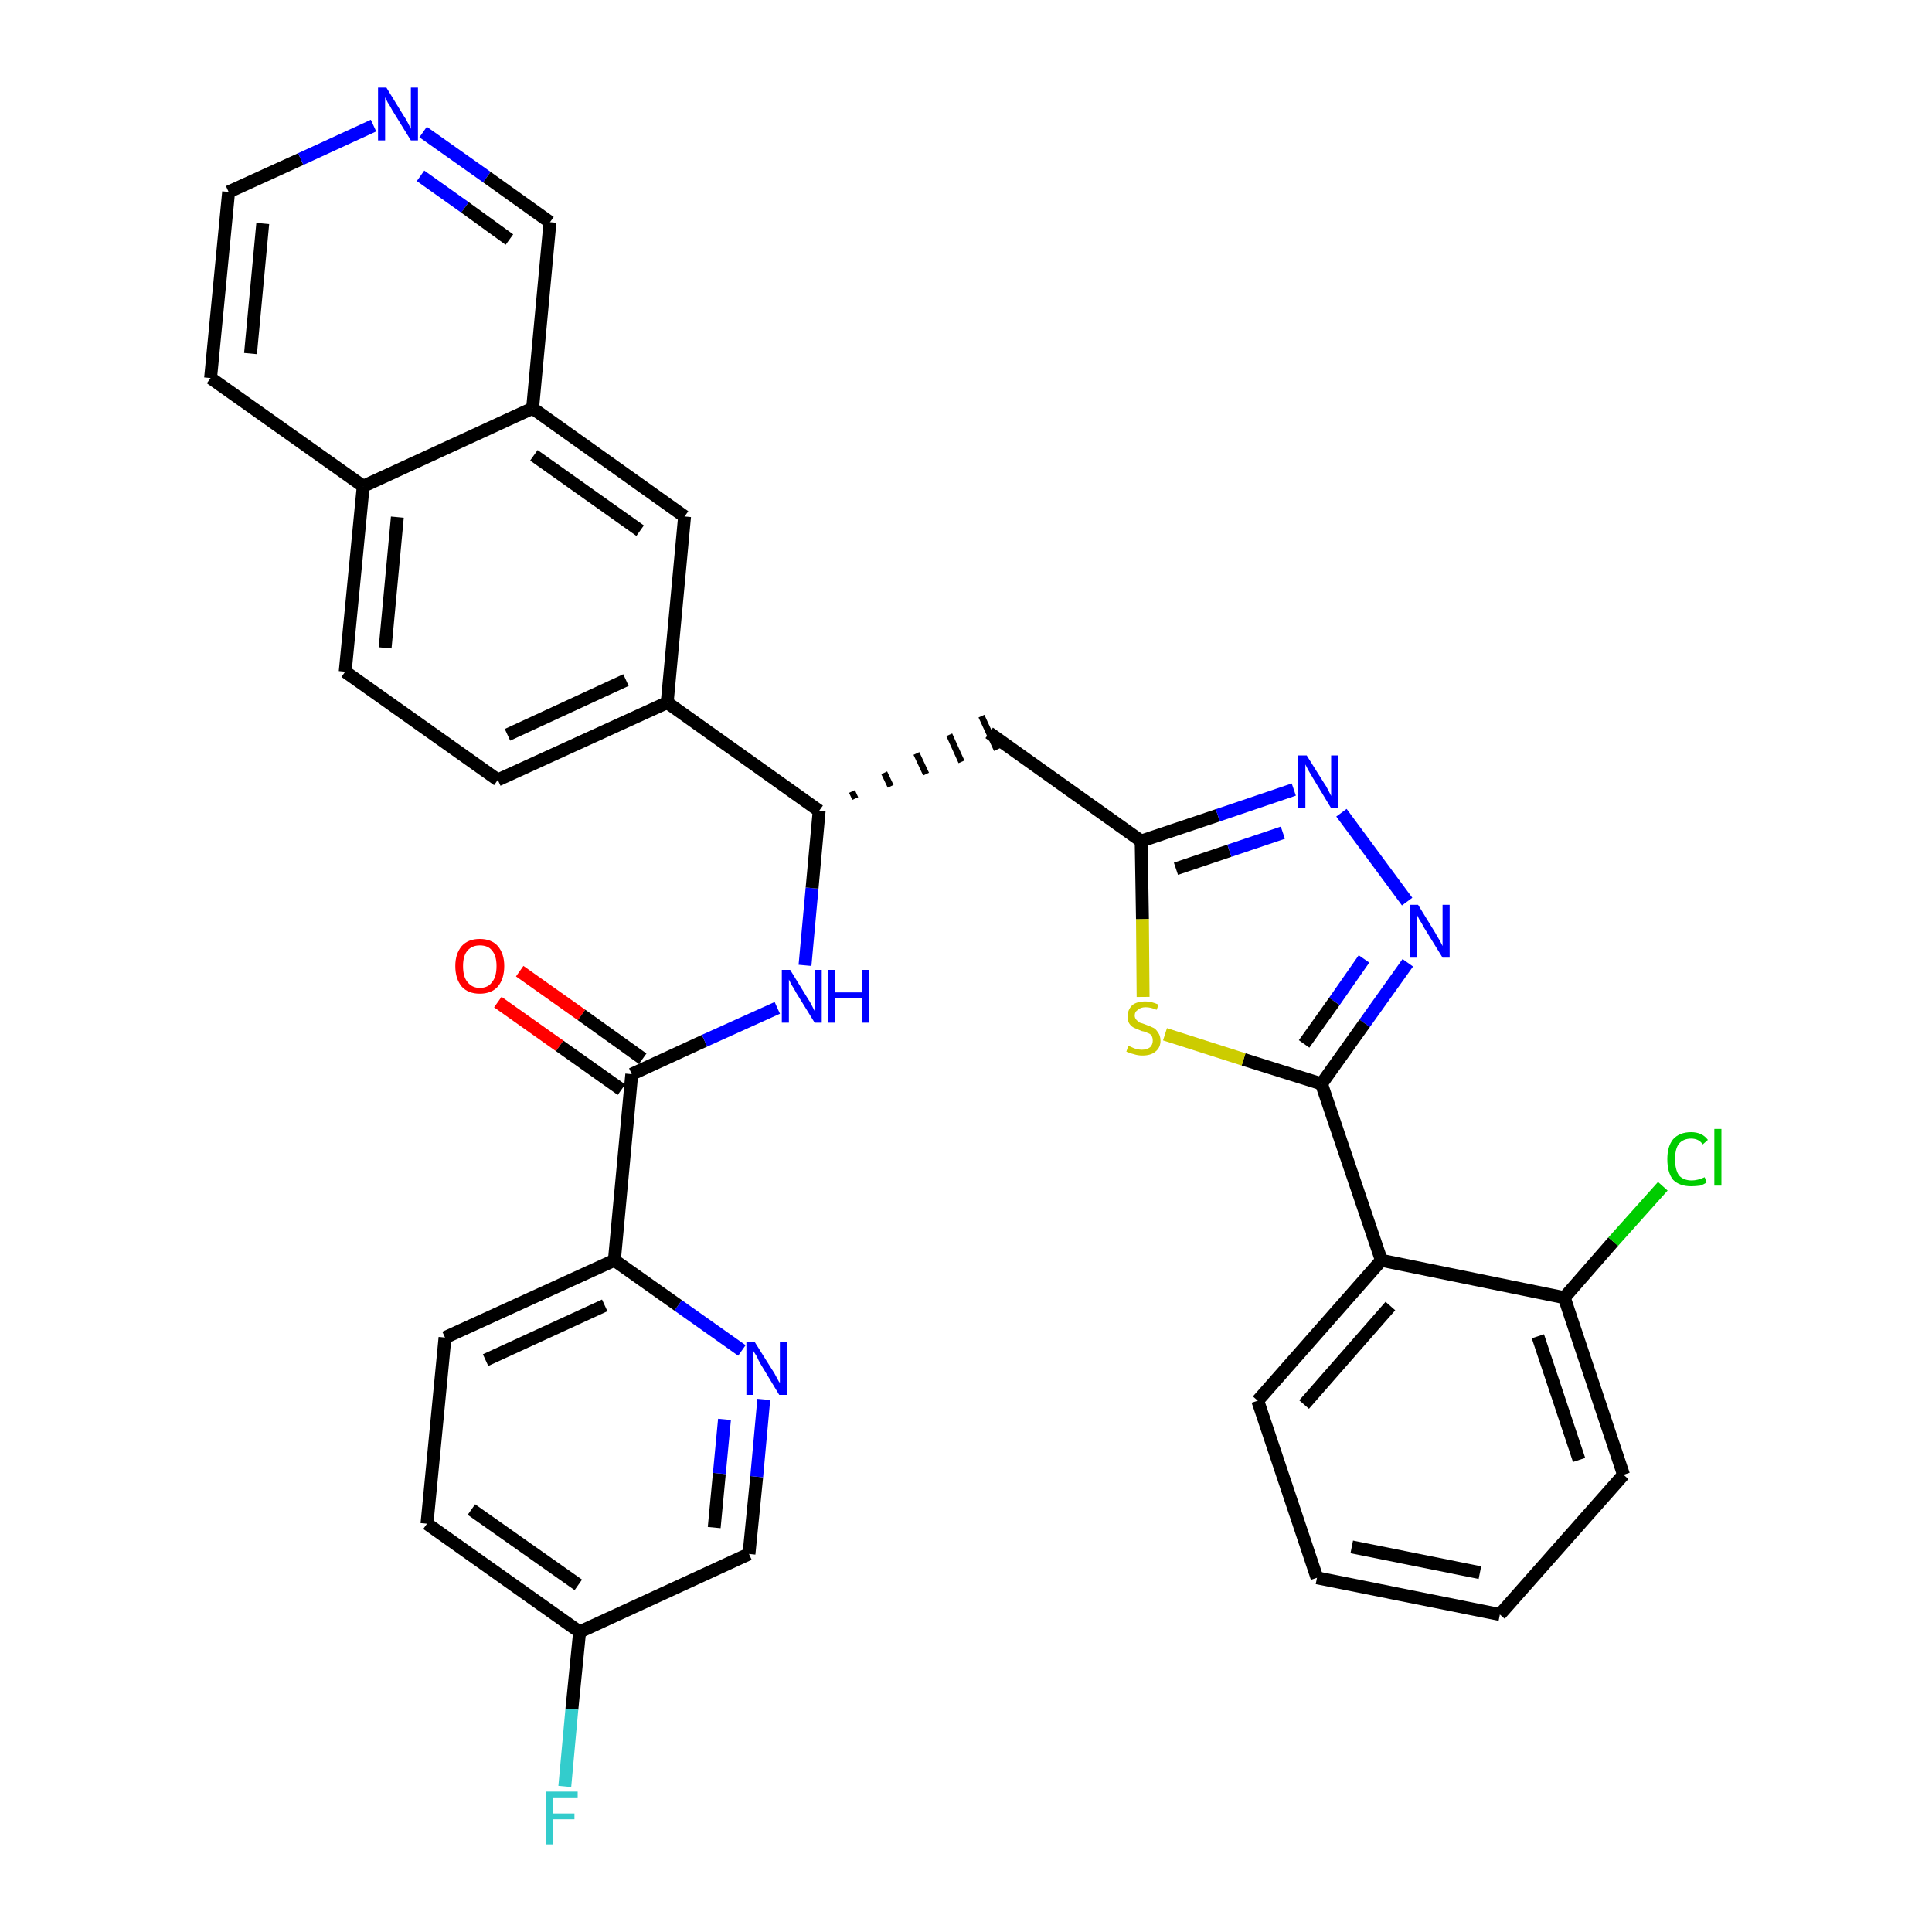 <?xml version='1.0' encoding='iso-8859-1'?>
<svg version='1.1' baseProfile='full'
              xmlns='http://www.w3.org/2000/svg'
                      xmlns:rdkit='http://www.rdkit.org/xml'
                      xmlns:xlink='http://www.w3.org/1999/xlink'
                  xml:space='preserve'
width='300px' height='300px' viewBox='0 0 300 300'>
<!-- END OF HEADER -->
<path class='bond-0 atom-0 atom-1' d='M 77.3,155.6 L 86.9,162.4' style='fill:none;fill-rule:evenodd;stroke:#FF0000;stroke-width:2.0px;stroke-linecap:butt;stroke-linejoin:miter;stroke-opacity:1' />
<path class='bond-0 atom-0 atom-1' d='M 86.9,162.4 L 96.5,169.2' style='fill:none;fill-rule:evenodd;stroke:#000000;stroke-width:2.0px;stroke-linecap:butt;stroke-linejoin:miter;stroke-opacity:1' />
<path class='bond-0 atom-0 atom-1' d='M 80.7,150.8 L 90.3,157.6' style='fill:none;fill-rule:evenodd;stroke:#FF0000;stroke-width:2.0px;stroke-linecap:butt;stroke-linejoin:miter;stroke-opacity:1' />
<path class='bond-0 atom-0 atom-1' d='M 90.3,157.6 L 99.8,164.4' style='fill:none;fill-rule:evenodd;stroke:#000000;stroke-width:2.0px;stroke-linecap:butt;stroke-linejoin:miter;stroke-opacity:1' />
<path class='bond-1 atom-1 atom-2' d='M 98.1,166.8 L 109.4,161.6' style='fill:none;fill-rule:evenodd;stroke:#000000;stroke-width:2.0px;stroke-linecap:butt;stroke-linejoin:miter;stroke-opacity:1' />
<path class='bond-1 atom-1 atom-2' d='M 109.4,161.6 L 120.7,156.5' style='fill:none;fill-rule:evenodd;stroke:#0000FF;stroke-width:2.0px;stroke-linecap:butt;stroke-linejoin:miter;stroke-opacity:1' />
<path class='bond-26 atom-1 atom-27' d='M 98.1,166.8 L 95.4,195.7' style='fill:none;fill-rule:evenodd;stroke:#000000;stroke-width:2.0px;stroke-linecap:butt;stroke-linejoin:miter;stroke-opacity:1' />
<path class='bond-2 atom-2 atom-3' d='M 125.0,149.9 L 126.1,137.9' style='fill:none;fill-rule:evenodd;stroke:#0000FF;stroke-width:2.0px;stroke-linecap:butt;stroke-linejoin:miter;stroke-opacity:1' />
<path class='bond-2 atom-2 atom-3' d='M 126.1,137.9 L 127.2,125.9' style='fill:none;fill-rule:evenodd;stroke:#000000;stroke-width:2.0px;stroke-linecap:butt;stroke-linejoin:miter;stroke-opacity:1' />
<path class='bond-3 atom-3 atom-4' d='M 132.8,124.0 L 132.3,122.9' style='fill:none;fill-rule:evenodd;stroke:#000000;stroke-width:1.0px;stroke-linecap:butt;stroke-linejoin:miter;stroke-opacity:1' />
<path class='bond-3 atom-3 atom-4' d='M 138.3,122.1 L 137.3,120.0' style='fill:none;fill-rule:evenodd;stroke:#000000;stroke-width:1.0px;stroke-linecap:butt;stroke-linejoin:miter;stroke-opacity:1' />
<path class='bond-3 atom-3 atom-4' d='M 143.8,120.2 L 142.3,117.0' style='fill:none;fill-rule:evenodd;stroke:#000000;stroke-width:1.0px;stroke-linecap:butt;stroke-linejoin:miter;stroke-opacity:1' />
<path class='bond-3 atom-3 atom-4' d='M 149.3,118.3 L 147.4,114.1' style='fill:none;fill-rule:evenodd;stroke:#000000;stroke-width:1.0px;stroke-linecap:butt;stroke-linejoin:miter;stroke-opacity:1' />
<path class='bond-3 atom-3 atom-4' d='M 154.8,116.4 L 152.4,111.2' style='fill:none;fill-rule:evenodd;stroke:#000000;stroke-width:1.0px;stroke-linecap:butt;stroke-linejoin:miter;stroke-opacity:1' />
<path class='bond-16 atom-3 atom-17' d='M 127.2,125.9 L 103.6,109.1' style='fill:none;fill-rule:evenodd;stroke:#000000;stroke-width:2.0px;stroke-linecap:butt;stroke-linejoin:miter;stroke-opacity:1' />
<path class='bond-4 atom-4 atom-5' d='M 153.6,113.8 L 177.2,130.6' style='fill:none;fill-rule:evenodd;stroke:#000000;stroke-width:2.0px;stroke-linecap:butt;stroke-linejoin:miter;stroke-opacity:1' />
<path class='bond-5 atom-5 atom-6' d='M 177.2,130.6 L 189.1,126.6' style='fill:none;fill-rule:evenodd;stroke:#000000;stroke-width:2.0px;stroke-linecap:butt;stroke-linejoin:miter;stroke-opacity:1' />
<path class='bond-5 atom-5 atom-6' d='M 189.1,126.6 L 200.9,122.6' style='fill:none;fill-rule:evenodd;stroke:#0000FF;stroke-width:2.0px;stroke-linecap:butt;stroke-linejoin:miter;stroke-opacity:1' />
<path class='bond-5 atom-5 atom-6' d='M 182.6,134.9 L 190.9,132.1' style='fill:none;fill-rule:evenodd;stroke:#000000;stroke-width:2.0px;stroke-linecap:butt;stroke-linejoin:miter;stroke-opacity:1' />
<path class='bond-5 atom-5 atom-6' d='M 190.9,132.1 L 199.2,129.3' style='fill:none;fill-rule:evenodd;stroke:#0000FF;stroke-width:2.0px;stroke-linecap:butt;stroke-linejoin:miter;stroke-opacity:1' />
<path class='bond-33 atom-16 atom-5' d='M 177.5,154.8 L 177.4,142.7' style='fill:none;fill-rule:evenodd;stroke:#CCCC00;stroke-width:2.0px;stroke-linecap:butt;stroke-linejoin:miter;stroke-opacity:1' />
<path class='bond-33 atom-16 atom-5' d='M 177.4,142.7 L 177.2,130.6' style='fill:none;fill-rule:evenodd;stroke:#000000;stroke-width:2.0px;stroke-linecap:butt;stroke-linejoin:miter;stroke-opacity:1' />
<path class='bond-6 atom-6 atom-7' d='M 208.3,126.2 L 218.5,140.0' style='fill:none;fill-rule:evenodd;stroke:#0000FF;stroke-width:2.0px;stroke-linecap:butt;stroke-linejoin:miter;stroke-opacity:1' />
<path class='bond-7 atom-7 atom-8' d='M 218.6,149.5 L 211.9,158.9' style='fill:none;fill-rule:evenodd;stroke:#0000FF;stroke-width:2.0px;stroke-linecap:butt;stroke-linejoin:miter;stroke-opacity:1' />
<path class='bond-7 atom-7 atom-8' d='M 211.9,158.9 L 205.2,168.3' style='fill:none;fill-rule:evenodd;stroke:#000000;stroke-width:2.0px;stroke-linecap:butt;stroke-linejoin:miter;stroke-opacity:1' />
<path class='bond-7 atom-7 atom-8' d='M 211.8,148.9 L 207.2,155.5' style='fill:none;fill-rule:evenodd;stroke:#0000FF;stroke-width:2.0px;stroke-linecap:butt;stroke-linejoin:miter;stroke-opacity:1' />
<path class='bond-7 atom-7 atom-8' d='M 207.2,155.5 L 202.5,162.1' style='fill:none;fill-rule:evenodd;stroke:#000000;stroke-width:2.0px;stroke-linecap:butt;stroke-linejoin:miter;stroke-opacity:1' />
<path class='bond-8 atom-8 atom-9' d='M 205.2,168.3 L 214.5,195.7' style='fill:none;fill-rule:evenodd;stroke:#000000;stroke-width:2.0px;stroke-linecap:butt;stroke-linejoin:miter;stroke-opacity:1' />
<path class='bond-15 atom-8 atom-16' d='M 205.2,168.3 L 193.1,164.5' style='fill:none;fill-rule:evenodd;stroke:#000000;stroke-width:2.0px;stroke-linecap:butt;stroke-linejoin:miter;stroke-opacity:1' />
<path class='bond-15 atom-8 atom-16' d='M 193.1,164.5 L 180.9,160.6' style='fill:none;fill-rule:evenodd;stroke:#CCCC00;stroke-width:2.0px;stroke-linecap:butt;stroke-linejoin:miter;stroke-opacity:1' />
<path class='bond-9 atom-9 atom-10' d='M 214.5,195.7 L 195.3,217.5' style='fill:none;fill-rule:evenodd;stroke:#000000;stroke-width:2.0px;stroke-linecap:butt;stroke-linejoin:miter;stroke-opacity:1' />
<path class='bond-9 atom-9 atom-10' d='M 215.9,202.8 L 202.5,218.1' style='fill:none;fill-rule:evenodd;stroke:#000000;stroke-width:2.0px;stroke-linecap:butt;stroke-linejoin:miter;stroke-opacity:1' />
<path class='bond-36 atom-14 atom-9' d='M 242.9,201.5 L 214.5,195.7' style='fill:none;fill-rule:evenodd;stroke:#000000;stroke-width:2.0px;stroke-linecap:butt;stroke-linejoin:miter;stroke-opacity:1' />
<path class='bond-10 atom-10 atom-11' d='M 195.3,217.5 L 204.5,245.0' style='fill:none;fill-rule:evenodd;stroke:#000000;stroke-width:2.0px;stroke-linecap:butt;stroke-linejoin:miter;stroke-opacity:1' />
<path class='bond-11 atom-11 atom-12' d='M 204.5,245.0 L 232.9,250.7' style='fill:none;fill-rule:evenodd;stroke:#000000;stroke-width:2.0px;stroke-linecap:butt;stroke-linejoin:miter;stroke-opacity:1' />
<path class='bond-11 atom-11 atom-12' d='M 209.9,240.2 L 229.8,244.2' style='fill:none;fill-rule:evenodd;stroke:#000000;stroke-width:2.0px;stroke-linecap:butt;stroke-linejoin:miter;stroke-opacity:1' />
<path class='bond-12 atom-12 atom-13' d='M 232.9,250.7 L 252.1,229.0' style='fill:none;fill-rule:evenodd;stroke:#000000;stroke-width:2.0px;stroke-linecap:butt;stroke-linejoin:miter;stroke-opacity:1' />
<path class='bond-13 atom-13 atom-14' d='M 252.1,229.0 L 242.9,201.5' style='fill:none;fill-rule:evenodd;stroke:#000000;stroke-width:2.0px;stroke-linecap:butt;stroke-linejoin:miter;stroke-opacity:1' />
<path class='bond-13 atom-13 atom-14' d='M 245.2,226.7 L 238.8,207.5' style='fill:none;fill-rule:evenodd;stroke:#000000;stroke-width:2.0px;stroke-linecap:butt;stroke-linejoin:miter;stroke-opacity:1' />
<path class='bond-14 atom-14 atom-15' d='M 242.9,201.5 L 250.5,192.8' style='fill:none;fill-rule:evenodd;stroke:#000000;stroke-width:2.0px;stroke-linecap:butt;stroke-linejoin:miter;stroke-opacity:1' />
<path class='bond-14 atom-14 atom-15' d='M 250.5,192.8 L 258.2,184.2' style='fill:none;fill-rule:evenodd;stroke:#00CC00;stroke-width:2.0px;stroke-linecap:butt;stroke-linejoin:miter;stroke-opacity:1' />
<path class='bond-17 atom-17 atom-18' d='M 103.6,109.1 L 77.3,121.1' style='fill:none;fill-rule:evenodd;stroke:#000000;stroke-width:2.0px;stroke-linecap:butt;stroke-linejoin:miter;stroke-opacity:1' />
<path class='bond-17 atom-17 atom-18' d='M 97.2,105.6 L 78.8,114.1' style='fill:none;fill-rule:evenodd;stroke:#000000;stroke-width:2.0px;stroke-linecap:butt;stroke-linejoin:miter;stroke-opacity:1' />
<path class='bond-34 atom-26 atom-17' d='M 106.3,80.2 L 103.6,109.1' style='fill:none;fill-rule:evenodd;stroke:#000000;stroke-width:2.0px;stroke-linecap:butt;stroke-linejoin:miter;stroke-opacity:1' />
<path class='bond-18 atom-18 atom-19' d='M 77.3,121.1 L 53.6,104.3' style='fill:none;fill-rule:evenodd;stroke:#000000;stroke-width:2.0px;stroke-linecap:butt;stroke-linejoin:miter;stroke-opacity:1' />
<path class='bond-19 atom-19 atom-20' d='M 53.6,104.3 L 56.4,75.5' style='fill:none;fill-rule:evenodd;stroke:#000000;stroke-width:2.0px;stroke-linecap:butt;stroke-linejoin:miter;stroke-opacity:1' />
<path class='bond-19 atom-19 atom-20' d='M 59.8,100.6 L 61.7,80.3' style='fill:none;fill-rule:evenodd;stroke:#000000;stroke-width:2.0px;stroke-linecap:butt;stroke-linejoin:miter;stroke-opacity:1' />
<path class='bond-20 atom-20 atom-21' d='M 56.4,75.5 L 32.7,58.7' style='fill:none;fill-rule:evenodd;stroke:#000000;stroke-width:2.0px;stroke-linecap:butt;stroke-linejoin:miter;stroke-opacity:1' />
<path class='bond-37 atom-25 atom-20' d='M 82.7,63.4 L 56.4,75.5' style='fill:none;fill-rule:evenodd;stroke:#000000;stroke-width:2.0px;stroke-linecap:butt;stroke-linejoin:miter;stroke-opacity:1' />
<path class='bond-21 atom-21 atom-22' d='M 32.7,58.7 L 35.5,29.8' style='fill:none;fill-rule:evenodd;stroke:#000000;stroke-width:2.0px;stroke-linecap:butt;stroke-linejoin:miter;stroke-opacity:1' />
<path class='bond-21 atom-21 atom-22' d='M 38.9,54.9 L 40.8,34.7' style='fill:none;fill-rule:evenodd;stroke:#000000;stroke-width:2.0px;stroke-linecap:butt;stroke-linejoin:miter;stroke-opacity:1' />
<path class='bond-22 atom-22 atom-23' d='M 35.5,29.8 L 46.7,24.7' style='fill:none;fill-rule:evenodd;stroke:#000000;stroke-width:2.0px;stroke-linecap:butt;stroke-linejoin:miter;stroke-opacity:1' />
<path class='bond-22 atom-22 atom-23' d='M 46.7,24.7 L 58.0,19.5' style='fill:none;fill-rule:evenodd;stroke:#0000FF;stroke-width:2.0px;stroke-linecap:butt;stroke-linejoin:miter;stroke-opacity:1' />
<path class='bond-23 atom-23 atom-24' d='M 65.7,20.5 L 75.6,27.5' style='fill:none;fill-rule:evenodd;stroke:#0000FF;stroke-width:2.0px;stroke-linecap:butt;stroke-linejoin:miter;stroke-opacity:1' />
<path class='bond-23 atom-23 atom-24' d='M 75.6,27.5 L 85.4,34.5' style='fill:none;fill-rule:evenodd;stroke:#000000;stroke-width:2.0px;stroke-linecap:butt;stroke-linejoin:miter;stroke-opacity:1' />
<path class='bond-23 atom-23 atom-24' d='M 65.3,27.3 L 72.2,32.2' style='fill:none;fill-rule:evenodd;stroke:#0000FF;stroke-width:2.0px;stroke-linecap:butt;stroke-linejoin:miter;stroke-opacity:1' />
<path class='bond-23 atom-23 atom-24' d='M 72.2,32.2 L 79.1,37.2' style='fill:none;fill-rule:evenodd;stroke:#000000;stroke-width:2.0px;stroke-linecap:butt;stroke-linejoin:miter;stroke-opacity:1' />
<path class='bond-24 atom-24 atom-25' d='M 85.4,34.5 L 82.7,63.4' style='fill:none;fill-rule:evenodd;stroke:#000000;stroke-width:2.0px;stroke-linecap:butt;stroke-linejoin:miter;stroke-opacity:1' />
<path class='bond-25 atom-25 atom-26' d='M 82.7,63.4 L 106.3,80.2' style='fill:none;fill-rule:evenodd;stroke:#000000;stroke-width:2.0px;stroke-linecap:butt;stroke-linejoin:miter;stroke-opacity:1' />
<path class='bond-25 atom-25 atom-26' d='M 82.9,70.7 L 99.4,82.4' style='fill:none;fill-rule:evenodd;stroke:#000000;stroke-width:2.0px;stroke-linecap:butt;stroke-linejoin:miter;stroke-opacity:1' />
<path class='bond-27 atom-27 atom-28' d='M 95.4,195.7 L 69.1,207.7' style='fill:none;fill-rule:evenodd;stroke:#000000;stroke-width:2.0px;stroke-linecap:butt;stroke-linejoin:miter;stroke-opacity:1' />
<path class='bond-27 atom-27 atom-28' d='M 93.9,202.7 L 75.4,211.2' style='fill:none;fill-rule:evenodd;stroke:#000000;stroke-width:2.0px;stroke-linecap:butt;stroke-linejoin:miter;stroke-opacity:1' />
<path class='bond-35 atom-33 atom-27' d='M 115.2,209.7 L 105.3,202.7' style='fill:none;fill-rule:evenodd;stroke:#0000FF;stroke-width:2.0px;stroke-linecap:butt;stroke-linejoin:miter;stroke-opacity:1' />
<path class='bond-35 atom-33 atom-27' d='M 105.3,202.7 L 95.4,195.7' style='fill:none;fill-rule:evenodd;stroke:#000000;stroke-width:2.0px;stroke-linecap:butt;stroke-linejoin:miter;stroke-opacity:1' />
<path class='bond-28 atom-28 atom-29' d='M 69.1,207.7 L 66.3,236.6' style='fill:none;fill-rule:evenodd;stroke:#000000;stroke-width:2.0px;stroke-linecap:butt;stroke-linejoin:miter;stroke-opacity:1' />
<path class='bond-29 atom-29 atom-30' d='M 66.3,236.6 L 90.0,253.4' style='fill:none;fill-rule:evenodd;stroke:#000000;stroke-width:2.0px;stroke-linecap:butt;stroke-linejoin:miter;stroke-opacity:1' />
<path class='bond-29 atom-29 atom-30' d='M 73.2,234.4 L 89.8,246.1' style='fill:none;fill-rule:evenodd;stroke:#000000;stroke-width:2.0px;stroke-linecap:butt;stroke-linejoin:miter;stroke-opacity:1' />
<path class='bond-30 atom-30 atom-31' d='M 90.0,253.4 L 88.8,265.4' style='fill:none;fill-rule:evenodd;stroke:#000000;stroke-width:2.0px;stroke-linecap:butt;stroke-linejoin:miter;stroke-opacity:1' />
<path class='bond-30 atom-30 atom-31' d='M 88.8,265.4 L 87.7,277.4' style='fill:none;fill-rule:evenodd;stroke:#33CCCC;stroke-width:2.0px;stroke-linecap:butt;stroke-linejoin:miter;stroke-opacity:1' />
<path class='bond-31 atom-30 atom-32' d='M 90.0,253.4 L 116.3,241.3' style='fill:none;fill-rule:evenodd;stroke:#000000;stroke-width:2.0px;stroke-linecap:butt;stroke-linejoin:miter;stroke-opacity:1' />
<path class='bond-32 atom-32 atom-33' d='M 116.3,241.3 L 117.5,229.3' style='fill:none;fill-rule:evenodd;stroke:#000000;stroke-width:2.0px;stroke-linecap:butt;stroke-linejoin:miter;stroke-opacity:1' />
<path class='bond-32 atom-32 atom-33' d='M 117.5,229.3 L 118.6,217.3' style='fill:none;fill-rule:evenodd;stroke:#0000FF;stroke-width:2.0px;stroke-linecap:butt;stroke-linejoin:miter;stroke-opacity:1' />
<path class='bond-32 atom-32 atom-33' d='M 110.9,237.2 L 111.7,228.8' style='fill:none;fill-rule:evenodd;stroke:#000000;stroke-width:2.0px;stroke-linecap:butt;stroke-linejoin:miter;stroke-opacity:1' />
<path class='bond-32 atom-32 atom-33' d='M 111.7,228.8 L 112.5,220.4' style='fill:none;fill-rule:evenodd;stroke:#0000FF;stroke-width:2.0px;stroke-linecap:butt;stroke-linejoin:miter;stroke-opacity:1' />
<path  class='atom-0' d='M 70.7 150.0
Q 70.7 148.1, 71.7 146.9
Q 72.7 145.8, 74.5 145.8
Q 76.3 145.8, 77.3 146.9
Q 78.3 148.1, 78.3 150.0
Q 78.3 152.0, 77.3 153.2
Q 76.3 154.3, 74.5 154.3
Q 72.7 154.3, 71.7 153.2
Q 70.7 152.0, 70.7 150.0
M 74.5 153.4
Q 75.8 153.4, 76.4 152.5
Q 77.1 151.7, 77.1 150.0
Q 77.1 148.4, 76.4 147.6
Q 75.8 146.8, 74.5 146.8
Q 73.3 146.8, 72.6 147.6
Q 71.9 148.4, 71.9 150.0
Q 71.9 151.7, 72.6 152.5
Q 73.3 153.4, 74.5 153.4
' fill='#FF0000'/>
<path  class='atom-2' d='M 122.7 150.6
L 125.4 155.0
Q 125.7 155.4, 126.1 156.2
Q 126.5 157.0, 126.5 157.0
L 126.5 150.6
L 127.6 150.6
L 127.6 158.8
L 126.5 158.8
L 123.6 154.1
Q 123.3 153.5, 122.9 152.9
Q 122.6 152.3, 122.5 152.1
L 122.5 158.8
L 121.4 158.8
L 121.4 150.6
L 122.7 150.6
' fill='#0000FF'/>
<path  class='atom-2' d='M 128.6 150.6
L 129.7 150.6
L 129.7 154.1
L 133.9 154.1
L 133.9 150.6
L 135.0 150.6
L 135.0 158.8
L 133.9 158.8
L 133.9 155.0
L 129.7 155.0
L 129.7 158.8
L 128.6 158.8
L 128.6 150.6
' fill='#0000FF'/>
<path  class='atom-6' d='M 202.9 117.3
L 205.6 121.6
Q 205.9 122.0, 206.3 122.8
Q 206.7 123.6, 206.7 123.6
L 206.7 117.3
L 207.8 117.3
L 207.8 125.5
L 206.7 125.5
L 203.8 120.7
Q 203.5 120.2, 203.1 119.5
Q 202.8 118.9, 202.7 118.7
L 202.7 125.5
L 201.6 125.5
L 201.6 117.3
L 202.9 117.3
' fill='#0000FF'/>
<path  class='atom-7' d='M 220.2 140.5
L 222.9 144.9
Q 223.1 145.3, 223.6 146.1
Q 224.0 146.9, 224.0 146.9
L 224.0 140.5
L 225.1 140.5
L 225.1 148.7
L 224.0 148.7
L 221.1 144.0
Q 220.8 143.4, 220.4 142.8
Q 220.1 142.2, 220.0 142.0
L 220.0 148.7
L 218.9 148.7
L 218.9 140.5
L 220.2 140.5
' fill='#0000FF'/>
<path  class='atom-15' d='M 258.9 180.0
Q 258.9 178.0, 259.8 176.9
Q 260.8 175.8, 262.6 175.8
Q 264.3 175.8, 265.2 177.0
L 264.4 177.7
Q 263.8 176.8, 262.6 176.8
Q 261.4 176.8, 260.7 177.6
Q 260.1 178.4, 260.1 180.0
Q 260.1 181.6, 260.7 182.5
Q 261.4 183.3, 262.7 183.3
Q 263.6 183.3, 264.7 182.8
L 265.0 183.6
Q 264.6 183.9, 264.0 184.1
Q 263.3 184.2, 262.6 184.2
Q 260.8 184.2, 259.8 183.2
Q 258.9 182.1, 258.9 180.0
' fill='#00CC00'/>
<path  class='atom-15' d='M 266.2 175.3
L 267.3 175.3
L 267.3 184.1
L 266.2 184.1
L 266.2 175.3
' fill='#00CC00'/>
<path  class='atom-16' d='M 175.2 162.4
Q 175.3 162.4, 175.7 162.6
Q 176.1 162.8, 176.5 162.9
Q 176.9 163.0, 177.3 163.0
Q 178.1 163.0, 178.6 162.6
Q 179.0 162.2, 179.0 161.6
Q 179.0 161.1, 178.8 160.8
Q 178.6 160.5, 178.2 160.4
Q 177.9 160.2, 177.3 160.1
Q 176.6 159.8, 176.1 159.6
Q 175.7 159.4, 175.4 159.0
Q 175.1 158.6, 175.1 157.8
Q 175.1 156.8, 175.8 156.1
Q 176.5 155.5, 177.9 155.5
Q 178.8 155.5, 179.9 156.0
L 179.6 156.8
Q 178.7 156.4, 177.9 156.4
Q 177.1 156.4, 176.7 156.8
Q 176.2 157.1, 176.2 157.7
Q 176.2 158.1, 176.5 158.4
Q 176.7 158.6, 177.0 158.8
Q 177.4 158.9, 177.9 159.1
Q 178.7 159.4, 179.1 159.6
Q 179.5 159.8, 179.8 160.3
Q 180.2 160.8, 180.2 161.6
Q 180.2 162.7, 179.4 163.3
Q 178.7 163.9, 177.4 163.9
Q 176.7 163.9, 176.1 163.7
Q 175.6 163.6, 174.9 163.3
L 175.2 162.4
' fill='#CCCC00'/>
<path  class='atom-23' d='M 60.0 13.6
L 62.7 18.0
Q 63.0 18.4, 63.4 19.2
Q 63.8 20.0, 63.8 20.0
L 63.8 13.6
L 64.9 13.6
L 64.9 21.8
L 63.8 21.8
L 60.9 17.1
Q 60.6 16.5, 60.2 15.9
Q 59.9 15.3, 59.8 15.1
L 59.8 21.8
L 58.7 21.8
L 58.7 13.6
L 60.0 13.6
' fill='#0000FF'/>
<path  class='atom-31' d='M 84.8 278.2
L 89.7 278.2
L 89.7 279.1
L 85.9 279.1
L 85.9 281.6
L 89.2 281.6
L 89.2 282.5
L 85.9 282.5
L 85.9 286.4
L 84.8 286.4
L 84.8 278.2
' fill='#33CCCC'/>
<path  class='atom-33' d='M 117.2 208.4
L 119.9 212.7
Q 120.2 213.1, 120.6 213.9
Q 121.0 214.7, 121.1 214.7
L 121.1 208.4
L 122.2 208.4
L 122.2 216.6
L 121.0 216.6
L 118.1 211.8
Q 117.8 211.3, 117.5 210.6
Q 117.1 210.0, 117.0 209.8
L 117.0 216.6
L 115.9 216.6
L 115.9 208.4
L 117.2 208.4
' fill='#0000FF'/>
</svg>
